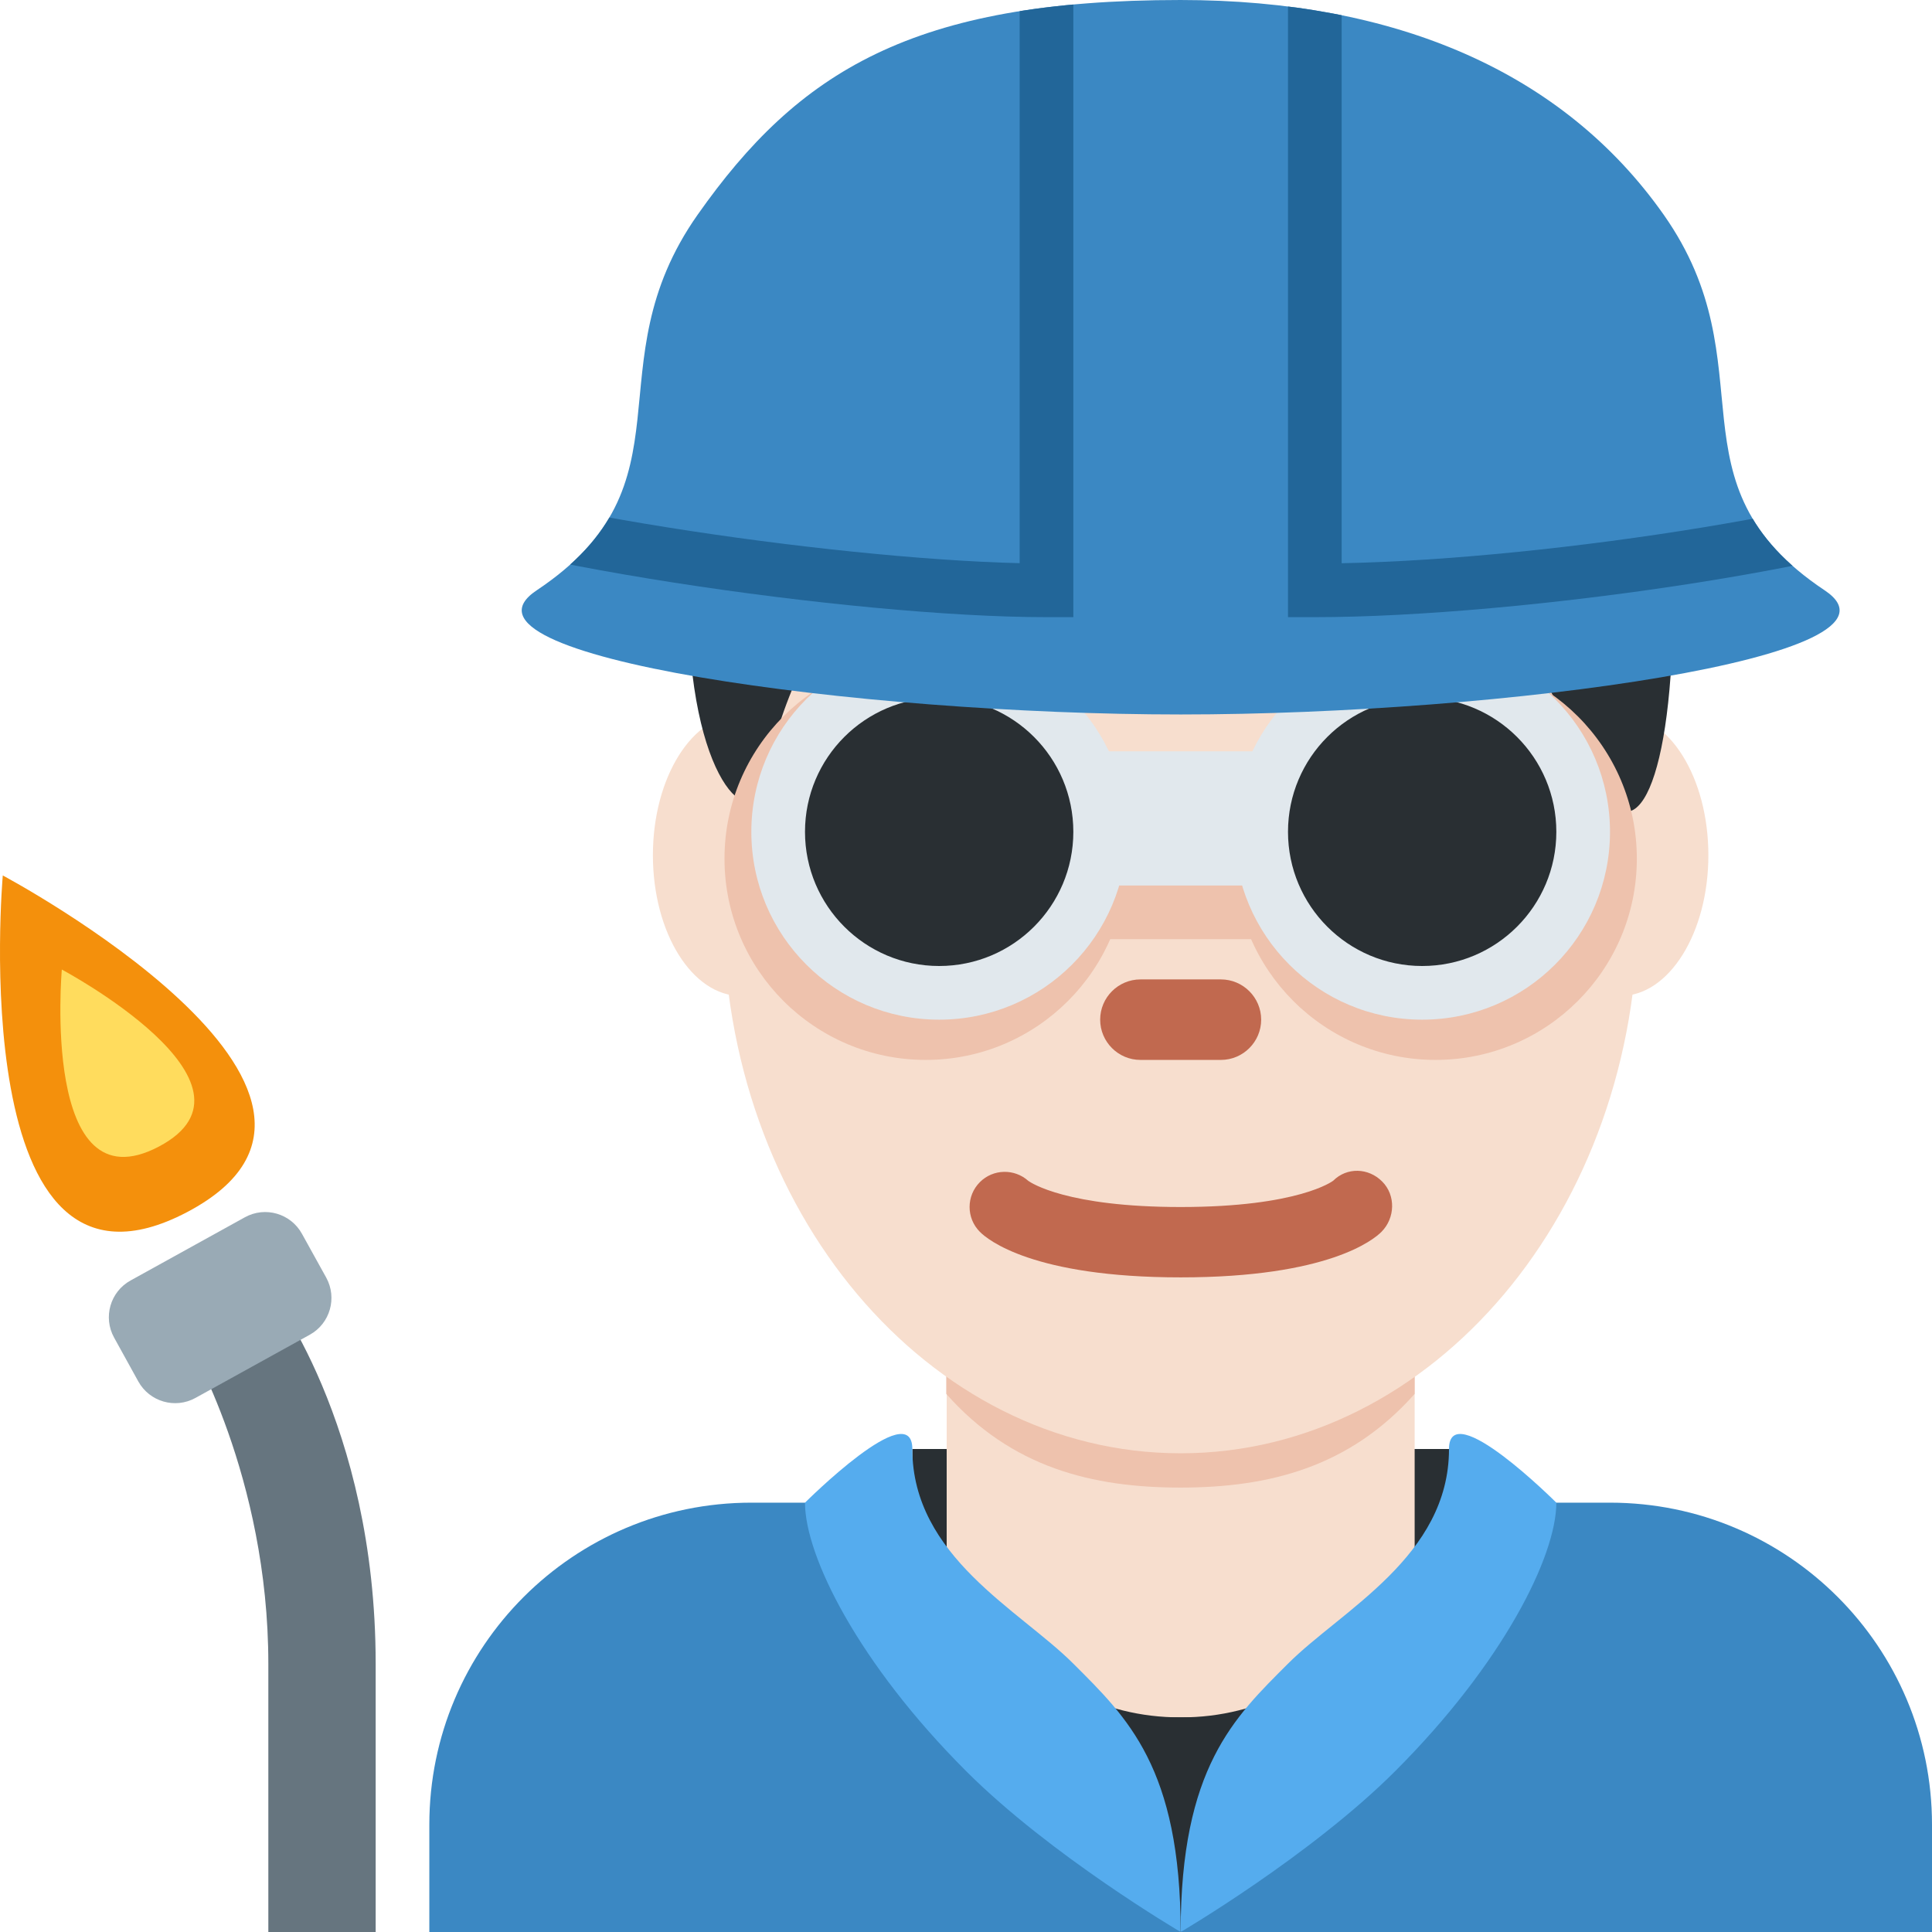 <?xml version="1.0" encoding="UTF-8" standalone="no"?><svg xmlns="http://www.w3.org/2000/svg" xmlns:cc="http://creativecommons.org/ns#" xmlns:dc="http://purl.org/dc/elements/1.1/" xmlns:rdf="http://www.w3.org/1999/02/22-rdf-syntax-ns#" xmlns:svg="http://www.w3.org/2000/svg" height="45" id="svg2" style="enable-background:new 0 0 45 45;" version="1.1" viewBox="0 0 45 45" width="45" xml:space="preserve"><defs id="defs6"><clipPath clipPathUnits="userSpaceOnUse" id="clipPath16"><path d="M 0,36 36,36 36,0 0,0 0,36 Z" id="path18"/></clipPath><clipPath clipPathUnits="userSpaceOnUse" id="clipPath118"><path d="M 21.997,36 C 17,36 14.874,34.663 13,32 l 0,0 c -1.992,-2.831 0,-5 -3,-7 l 0,0 c -1.86,-1.24 6,-2.313 12,-2.313 l 0,0 c 6,0 13.861,1.073 12,2.313 l 0,0 c -3,2 -1.008,4.169 -3,7 l 0,0 c -1.874,2.663 -5,4 -9.003,4 z" id="path120"/></clipPath><clipPath clipPathUnits="userSpaceOnUse" id="clipPath134"><path d="M 0,36 36,36 36,0 0,0 0,36 Z" id="path136"/></clipPath></defs><g id="g10" transform="matrix(1.25,0,0,-1.25,0,45)"><g id="g12"><g clip-path="url(#clipPath16)" id="g14"><g id="g20" transform="translate(36,0)"><path d="m 0,0 0,2 c 0,3.314 -2.686,6 -6,6 l -16,0 c -3.313,0 -6,-2.686 -6,-6 l 0,-2 28,0 z" id="path22" style="fill:#3b88c3;fill-opacity:1;fill-rule:nonzero;stroke:none"/></g><path d="M 27,5 17,5 17,9 27,9 27,5 Z" id="path24" style="fill:#292f33;fill-opacity:1;fill-rule:nonzero;stroke:none"/><g id="g26" transform="translate(18,9)"><path d="M 0,0 8,0 C 8,0 6.982,-7 4,-7 1.018,-7 0,0 0,0" id="path28" style="fill:#292f33;fill-opacity:1;fill-rule:nonzero;stroke:none"/></g><g id="g30" transform="translate(17.64,5.962)"><path d="m 0,0 c 1.744,-1.268 2.848,-1.963 4.36,-1.963 1.512,0 2.616,0.696 4.36,1.963 l 0,5.749 L 0,5.749 0,0 Z" id="path32" style="fill:#f7dece;fill-opacity:1;fill-rule:nonzero;stroke:none"/></g><g id="g34" transform="translate(17.632,10.027)"><path d="m 0,0 c 1.216,-1.374 2.724,-1.746 4.364,-1.746 1.639,0 3.147,0.373 4.364,1.746 l 0,3.491 L 0,3.491 0,0 Z" id="path36" style="fill:#eec2ad;fill-opacity:1;fill-rule:nonzero;stroke:none"/></g><g id="g38" transform="translate(15.444,20.064)"><path d="m 0,0 c 0,-1.448 -0.734,-2.622 -1.639,-2.622 -0.905,0 -1.639,1.174 -1.639,2.622 0,1.448 0.734,2.623 1.639,2.623 C -0.734,2.623 0,1.448 0,0" id="path40" style="fill:#f7dece;fill-opacity:1;fill-rule:nonzero;stroke:none"/></g><g id="g42" transform="translate(31.833,20.064)"><path d="m 0,0 c 0,-1.448 -0.733,-2.622 -1.639,-2.622 -0.905,0 -1.638,1.174 -1.638,2.622 0,1.448 0.733,2.623 1.638,2.623 C -0.733,2.623 0,1.448 0,0" id="path44" style="fill:#f7dece;fill-opacity:1;fill-rule:nonzero;stroke:none"/></g><g id="g46" transform="translate(13.477,19.041)"><path d="m 0,0 c 0,5.589 3.816,10.121 8.523,10.121 4.707,0 8.522,-4.532 8.522,-10.121 0,-5.589 -3.815,-10.121 -8.522,-10.121 C 3.816,-10.121 0,-5.589 0,0" id="path48" style="fill:#f7dece;fill-opacity:1;fill-rule:nonzero;stroke:none"/></g><g id="g50" transform="translate(22,12.198)"><path d="m 0,0 c -2.754,0 -3.6,0.705 -3.741,0.848 -0.256,0.256 -0.256,0.671 0,0.927 0.248,0.248 0.645,0.254 0.902,0.023 C -2.787,1.761 -2.118,1.311 0,1.311 c 2.2,0 2.836,0.485 2.842,0.49 C 3.098,2.056 3.499,2.044 3.755,1.786 4.011,1.53 3.997,1.104 3.741,0.848 3.6,0.705 2.754,0 0,0" id="path52" style="fill:#c1694f;fill-opacity:1;fill-rule:nonzero;stroke:none"/></g><g id="g54" transform="translate(22,32.52)"><path d="m 0,0 c 5.648,0 9.178,-4.168 9.178,-7.641 0,-3.473 -0.706,-4.863 -1.412,-3.473 -0.706,1.389 -1.412,2.778 -1.412,2.778 0,0 -4.236,0 -5.648,1.39 0,0 2.118,-4.168 -2.118,0 0,0 0.706,-2.779 -3.53,0.694 0,0 -2.118,-1.389 -2.824,-4.862 -0.196,-0.964 -1.412,0 -1.412,3.473 C -9.178,-4.168 -6.354,0 0,0" id="path56" style="fill:#292f33;fill-opacity:1;fill-rule:nonzero;stroke:none"/></g><g id="g58" transform="translate(18,19)"><path d="m 0,0 0,0 c -0.55,0 -1,0.45 -1,1 l 0,1 C -1,2.55 -0.55,3 0,3 0.55,3 1,2.55 1,2 L 1,1 C 1,0.45 0.55,0 0,0" id="path60" style="fill:#662113;fill-opacity:1;fill-rule:nonzero;stroke:none"/></g><g id="g62" transform="translate(26,19)"><path d="m 0,0 0,0 c -0.55,0 -1,0.45 -1,1 l 0,1 C -1,2.55 -0.55,3 0,3 0.55,3 1,2.55 1,2 L 1,1 C 1,0.45 0.55,0 0,0" id="path64" style="fill:#662113;fill-opacity:1;fill-rule:nonzero;stroke:none"/></g><g id="g66" transform="translate(22.75,16.25)"><path d="m 0,0 -1.5,0 c -0.413,0 -0.75,0.337 -0.75,0.75 0,0.413 0.337,0.75 0.75,0.75 L 0,1.5 C 0.413,1.5 0.75,1.163 0.75,0.75 0.75,0.337 0.413,0 0,0" id="path68" style="fill:#c1694f;fill-opacity:1;fill-rule:nonzero;stroke:none"/></g><g id="g70" transform="translate(23,1.062)"><path d="m 0,0 -1,-1.062 -1,1 0,3 2,0 L 0,0 Z" id="path72" style="fill:#292f33;fill-opacity:1;fill-rule:nonzero;stroke:none"/></g><g id="g74" transform="translate(15,8)"><path d="M 0,0 C 0,-1 1,-3 3,-5 4.581,-6.581 7,-8 7,-8 7,-4.937 6,-4 5,-3 4,-2 2,-1 2,1 2,2 0,0 0,0" id="path76" style="fill:#55acee;fill-opacity:1;fill-rule:nonzero;stroke:none"/></g><g id="g78" transform="translate(29,8)"><path d="m 0,0 c 0,-1 -1,-3 -3,-5 -1.581,-1.581 -4,-3 -4,-3 0,3.063 1,4 2,5 1,1 3,2 3,4 0,1 2,-1 2,-1" id="path80" style="fill:#55acee;fill-opacity:1;fill-rule:nonzero;stroke:none"/></g><g id="g82" transform="translate(21,20)"><path d="m 0,0 c 0,-2.07 -1.68,-3.75 -3.75,-3.75 -2.071,0 -3.75,1.68 -3.75,3.75 0,2.071 1.679,3.75 3.75,3.75 C -1.68,3.75 0,2.071 0,0" id="path84" style="fill:#eec2ad;fill-opacity:1;fill-rule:nonzero;stroke:none"/></g><g id="g86" transform="translate(30.5,20)"><path d="m 0,0 c 0,-2.07 -1.68,-3.75 -3.75,-3.75 -2.071,0 -3.75,1.68 -3.75,3.75 0,2.071 1.679,3.75 3.75,3.75 C -1.68,3.75 0,2.071 0,0" id="path88" style="fill:#eec2ad;fill-opacity:1;fill-rule:nonzero;stroke:none"/></g><path d="m 24.5,18.5 -5,0 0,2.5 5,0 0,-2.5 z" id="path90" style="fill:#eec2ad;fill-opacity:1;fill-rule:nonzero;stroke:none"/><g id="g92" transform="translate(21,20.5)"><path d="M 0,0 C 0,-1.933 -1.567,-3.5 -3.5,-3.5 -5.433,-3.5 -7,-1.933 -7,0 -7,1.933 -5.433,3.5 -3.5,3.5 -1.567,3.5 0,1.933 0,0" id="path94" style="fill:#e1e8ed;fill-opacity:1;fill-rule:nonzero;stroke:none"/></g><g id="g96" transform="translate(30,20.5)"><path d="M 0,0 C 0,-1.933 -1.567,-3.5 -3.5,-3.5 -5.434,-3.5 -7,-1.933 -7,0 -7,1.933 -5.434,3.5 -3.5,3.5 -1.567,3.5 0,1.933 0,0" id="path98" style="fill:#e1e8ed;fill-opacity:1;fill-rule:nonzero;stroke:none"/></g><path d="m 24.5,19.5 -5,0 0,2.5 5,0 0,-2.5 z" id="path100" style="fill:#e1e8ed;fill-opacity:1;fill-rule:nonzero;stroke:none"/><g id="g102" transform="translate(20,20.5)"><path d="M 0,0 C 0,-1.38 -1.119,-2.5 -2.5,-2.5 -3.881,-2.5 -5,-1.38 -5,0 -5,1.381 -3.881,2.5 -2.5,2.5 -1.119,2.5 0,1.381 0,0" id="path104" style="fill:#292f33;fill-opacity:1;fill-rule:nonzero;stroke:none"/></g><g id="g106" transform="translate(29,20.5)"><path d="M 0,0 C 0,-1.38 -1.119,-2.5 -2.5,-2.5 -3.881,-2.5 -5,-1.38 -5,0 -5,1.381 -3.881,2.5 -2.5,2.5 -1.119,2.5 0,1.381 0,0" id="path108" style="fill:#292f33;fill-opacity:1;fill-rule:nonzero;stroke:none"/></g><g id="g110" transform="translate(34,25)"><path d="m 0,0 c -3,2 -1.008,4.169 -3,7 -1.874,2.663 -5,4 -9.003,4 C -17,11 -19.126,9.663 -21,7 c -1.992,-2.831 0,-5 -3,-7 -1.861,-1.24 6,-2.313 12,-2.313 6,0 13.861,1.073 12,2.313" id="path112" style="fill:#3b88c3;fill-opacity:1;fill-rule:nonzero;stroke:none"/></g></g></g><g id="g114"><g clip-path="url(#clipPath118)" id="g116"><g id="g122" transform="translate(20,24.5)"><path d="m 0,0 -0.5,0 c -3.604,0 -10.687,1.035 -12.724,2.053 l 0.448,0.894 C -10.983,2.05 -4.591,1.093 -1,1.006 L -1,11.5 0,11.5 0,0 Z" id="path124" style="fill:#226699;fill-opacity:1;fill-rule:nonzero;stroke:none"/></g><g id="g126" transform="translate(24.5,24.5)"><path d="m 0,0 -0.5,0 0,11.5 1,0 0,-10.495 c 4.011,0.078 9.996,1.052 11.776,1.942 L 12.724,2.053 C 10.551,0.966 3.799,0 0,0" id="path128" style="fill:#226699;fill-opacity:1;fill-rule:nonzero;stroke:none"/></g></g></g><g id="g130"><g clip-path="url(#clipPath134)" id="g132"><g id="g138" transform="translate(5,12)"><path d="m 0,0 -1.5,-1 c 0,0 1.5,-2.5 1.5,-6 l 0,-5 2,0 0,5 C 2,-2.5 0,0 0,0" id="path140" style="fill:#66757f;fill-opacity:1;fill-rule:nonzero;stroke:none"/></g><g id="g142" transform="translate(6.079,12.193)"><path d="m 0,0 c 0.208,-0.379 0.071,-0.855 -0.307,-1.064 l -2.131,-1.178 c -0.378,-0.208 -0.854,-0.071 -1.064,0.308 l -0.451,0.817 c -0.209,0.379 -0.072,0.855 0.307,1.064 l 2.13,1.178 c 0.379,0.209 0.855,0.071 1.064,-0.309 L 0,0 Z" id="path144" style="fill:#99aab5;fill-opacity:1;fill-rule:nonzero;stroke:none"/></g><g id="g146" transform="translate(3.49,13.416)"><path d="m 0,0 c 4.187,2.209 -3.438,6.271 -3.438,6.271 0,0 -0.749,-8.48 3.438,-6.271" id="path148" style="fill:#f4900c;fill-opacity:1;fill-rule:nonzero;stroke:none"/></g><g id="g150" transform="translate(2.96,14.635)"><path d="M 0,0 C 2.202,1.162 -1.808,3.299 -1.808,3.299 -1.808,3.299 -2.202,-1.16 0,0" id="path152" style="fill:#ffdc5d;fill-opacity:1;fill-rule:nonzero;stroke:none"/></g></g></g></g></svg>